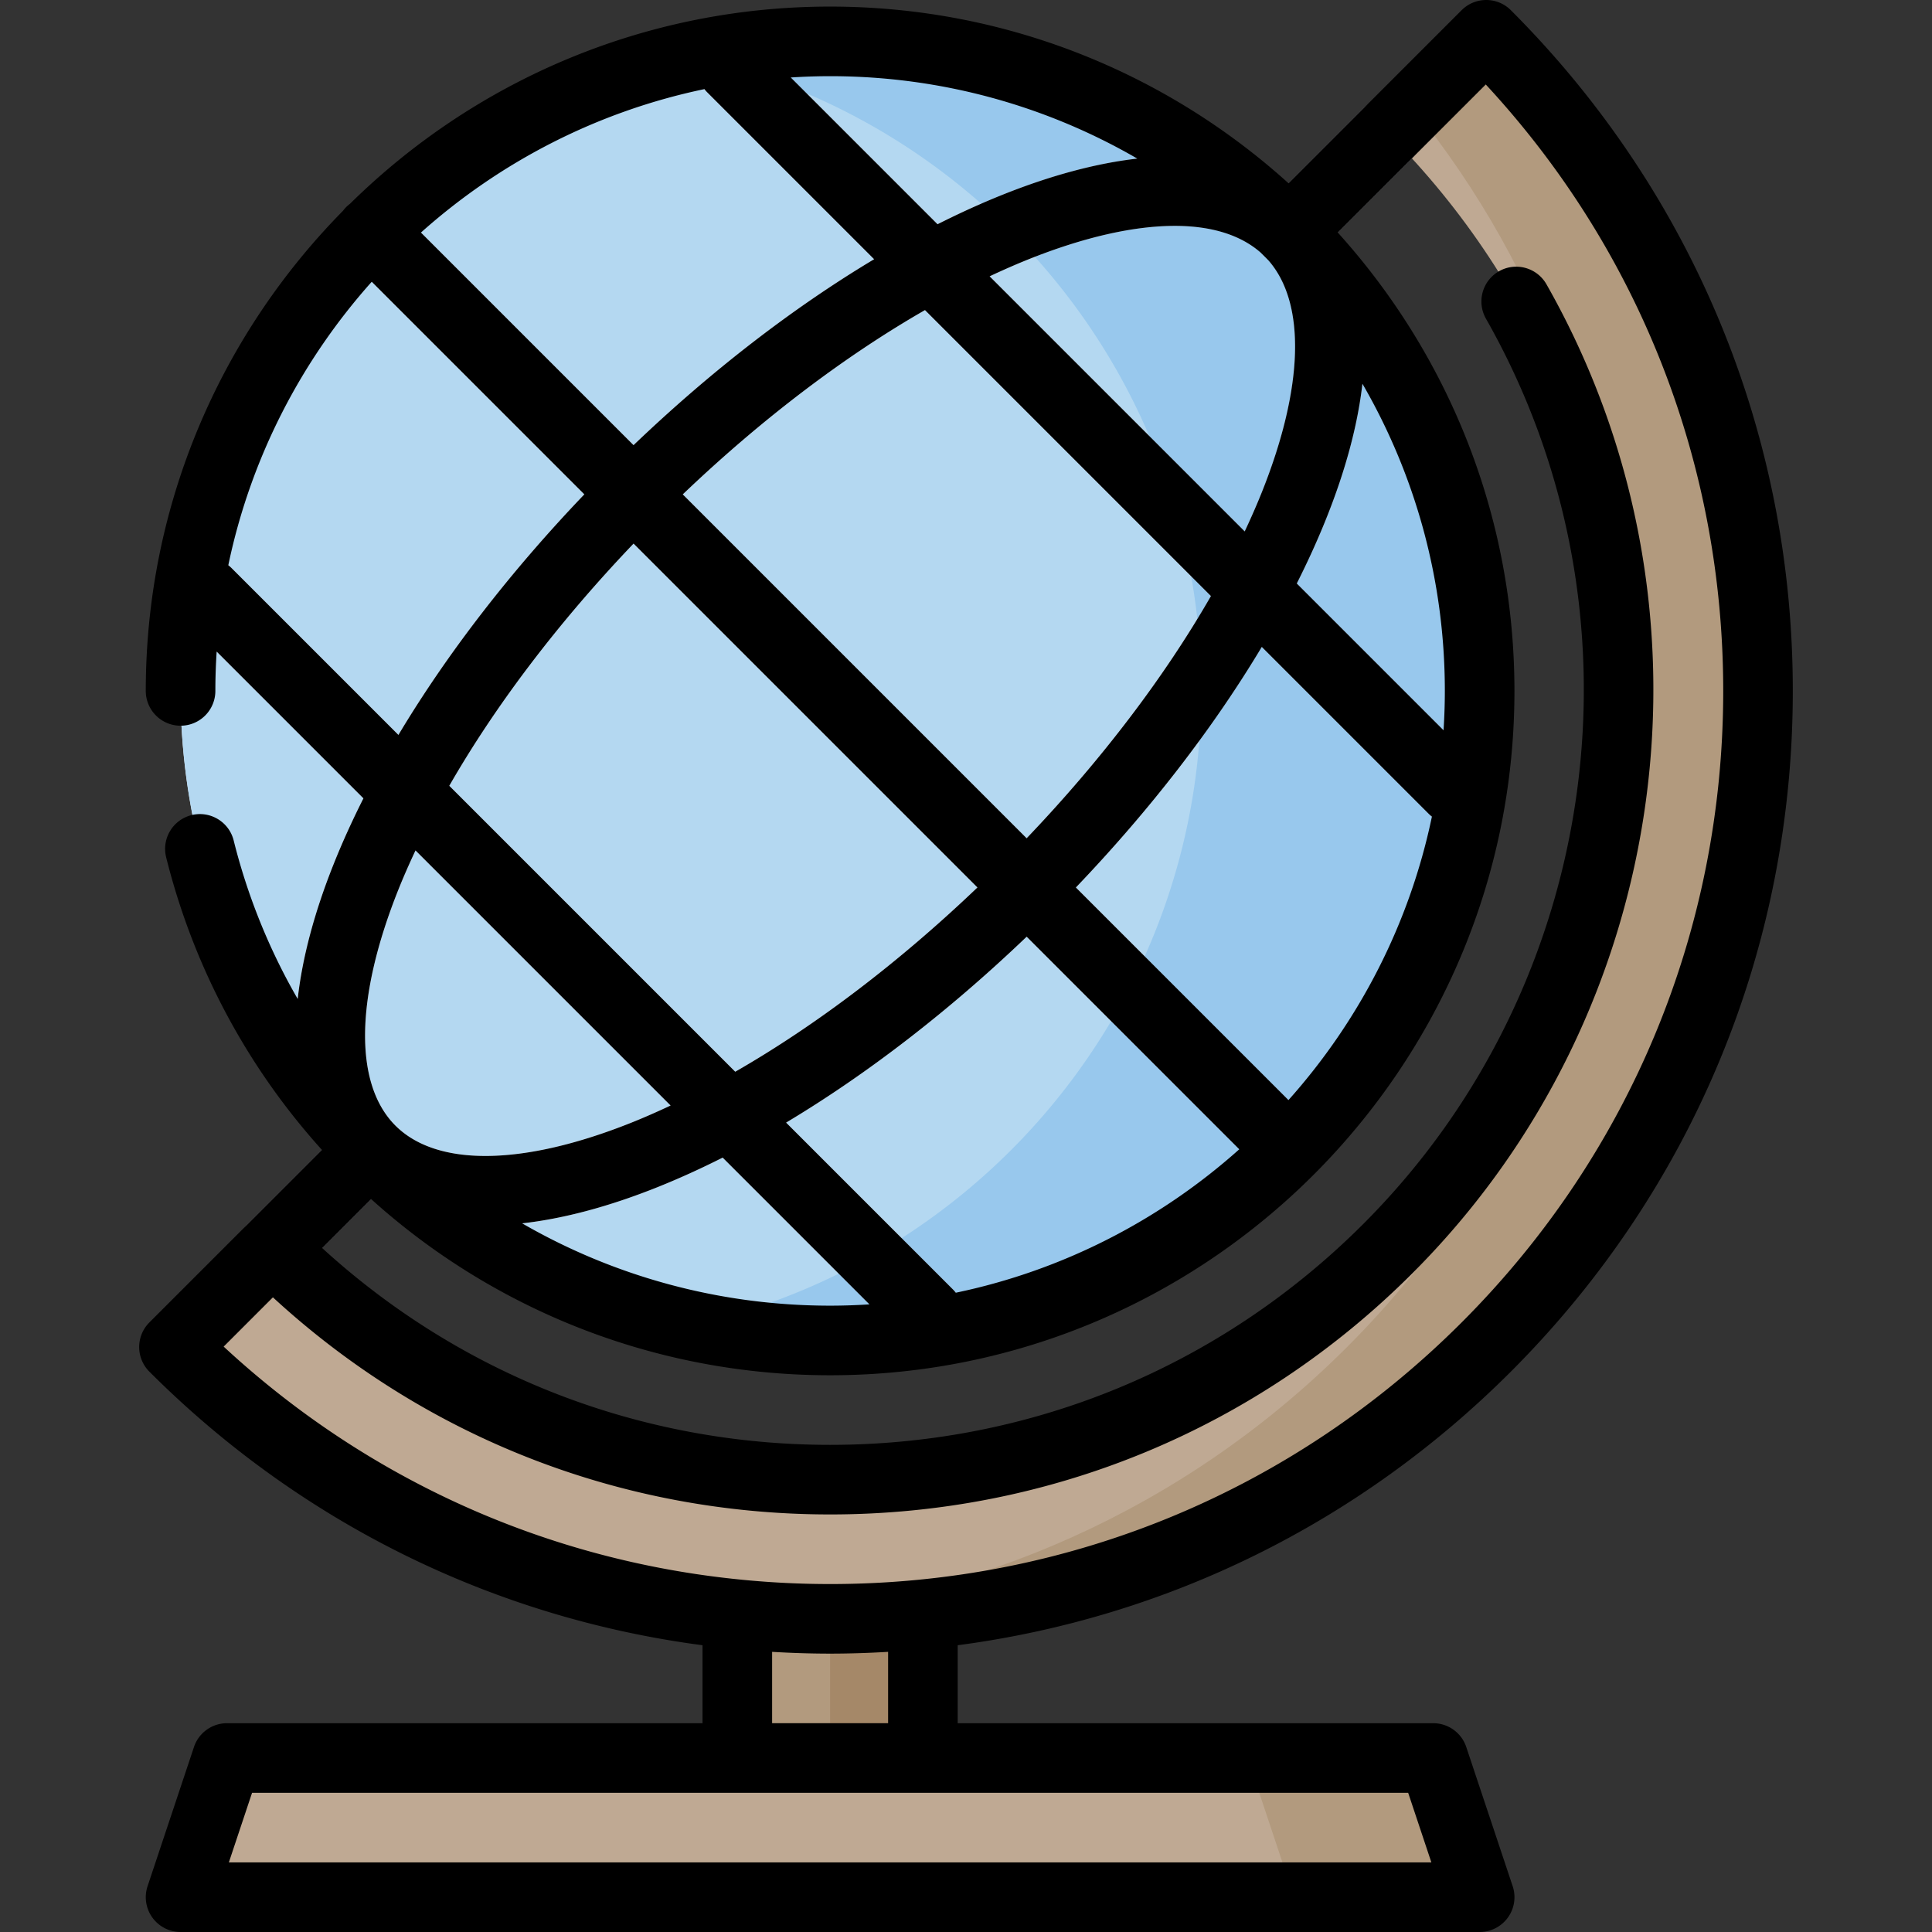 <svg xmlns="http://www.w3.org/2000/svg" viewBox="0 0 512.001 512.001"><rect x="0" y="0" width="512.001" height="512.001" fill="#333333" stroke="none"/><path fill="#b29a7e" d="M195.396 416.712h49.181v58.194h-49.181z"/><path fill="#a58868" d="M219.986 416.712h24.591v58.194h-24.591z"/><path fill="#bfa993" d="M379.826 465.893H60.149l-12.295 36.886h344.268z"/><path fill="#b29a7e" d="M379.826 465.893h-49.181l12.295 36.886h49.182z"/><path d="M393.869 9.22l-26.082 26.082c81.627 81.627 81.627 213.971 0 295.598s-213.971 81.627-295.598 0l-26.082 26.082c96.032 96.032 251.731 96.032 347.763 0 96.031-96.031 96.031-251.73-.001-347.762z" fill="#bfa993"/><path d="M393.869 9.22l-19.417 19.417c35.254 43.565 53.419 96.363 54.495 149.449.08 3.343.08 6.687 0 10.03-1.242 61.25-25.224 122.125-71.964 168.866-43.322 43.321-98.788 67.093-155.438 71.327 68.929 5.153 139.614-18.617 192.324-71.327 96.032-96.031 96.032-251.73 0-347.762z" fill="#b29a7e"/><path d="M341.705 70.606a9.223 9.223 0 01-6.52-15.742l26.082-26.082c3.601-3.6 9.44-3.6 13.04 0a9.223 9.223 0 010 13.042l-26.082 26.082a9.194 9.194 0 01-6.52 2.7zM72.189 340.122a9.223 9.223 0 01-6.52-15.742l26.082-26.082c3.601-3.6 9.44-3.6 13.04 0a9.223 9.223 0 010 13.042l-26.082 26.082a9.194 9.194 0 01-6.52 2.7z" fill="#797781"/><circle cx="219.986" cy="183.101" r="172.134" fill="#f8f8f9"/><path d="M219.988 10.967a172.74 172.74 0 00-36.886 3.975c77.34 16.888 135.248 85.755 135.248 168.159S260.442 334.373 183.102 351.26a172.675 172.675 0 0036.886 3.975c95.067 0 172.134-77.067 172.134-172.134S315.055 10.967 219.988 10.967z" fill="#ededed"/><path d="M104.972 55.044c20.714-18.616 45.968-32.275 73.901-39.121L231.65 68.7c-21.437 12.825-43.197 29.601-63.752 49.268l-62.926-62.924zm62.409 242.448c3.408-1.364 6.86-2.889 10.333-4.517l-67.599-67.599c-1.629 3.473-3.154 6.925-4.517 10.333-11.511 28.778-11.806 51.592-.807 62.59 10.999 10.999 33.813 10.706 62.59-.807zm-61.795-102.729c12.825-21.437 29.6-43.197 49.268-63.753L91.93 68.085c-18.618 20.714-32.275 45.968-39.121 73.9l52.777 52.778zm166.493 53.471c-20.555 19.668-42.315 36.443-63.752 49.268l52.777 52.777c27.932-6.846 53.187-20.505 73.901-39.121l-62.926-62.924zm79.423-110.888c-2.275 5.685-4.9 11.459-7.838 17.287l47.415 47.416a174.062 174.062 0 001.043-18.946c0-36.526-11.387-70.388-30.79-98.249 1.404 14.762-1.853 32.549-9.83 52.492zm-17.113 34.093c-12.825 21.437-29.6 43.197-49.268 63.753l62.925 62.925c18.618-20.714 32.275-45.968 39.121-73.9l-52.778-52.778zm-75.359 63.748l-91.128-91.128c-19.872 20.804-36.545 42.779-48.837 64.185l75.779 75.778c21.407-12.291 43.383-28.964 64.186-48.835zM248.457 59.426c5.828-2.94 11.602-5.565 17.287-7.838 19.94-7.977 37.727-11.235 52.49-9.831-27.861-19.402-61.722-30.789-98.247-30.789-6.403 0-12.723.361-18.945 1.043l47.415 47.415zm24.136 9.285c-3.408 1.364-6.86 2.889-10.333 4.517l67.601 67.601c1.629-3.473 3.154-6.925 4.517-10.333 11.511-28.778 11.806-51.592.807-62.59-5.364-5.364-13.543-8.045-23.85-8.045-10.827 0-24 2.952-38.742 8.85zM88.472 228.858c2.275-5.685 4.9-11.459 7.838-17.287l-47.416-47.416a174.062 174.062 0 00-1.043 18.946c0 36.526 11.387 70.388 30.789 98.249-1.402-14.764 1.857-32.55 9.832-52.492zm103.046 77.92c-5.828 2.94-11.602 5.565-17.287 7.839-16.945 6.778-32.344 10.158-45.647 10.158a72.14 72.14 0 01-6.847-.33c27.862 19.404 61.724 30.791 98.25 30.791 6.403 0 12.723-.361 18.945-1.043l-47.414-47.415zm-10.574-175.761l91.128 91.128c19.872-20.804 36.545-42.78 48.837-64.185L245.13 82.182c-21.406 12.29-43.381 28.964-64.186 48.835z" fill="#b4d8f1"/><path d="M274.259 68.078a172.277 172.277 0 0130.315 47.463l25.288 25.288c1.629-3.473 3.154-6.925 4.517-10.333 11.511-28.778 11.806-51.592.807-62.59-5.364-5.364-13.543-8.045-23.85-8.045-10.415 0-23.015 2.761-37.077 8.217zm69.404 86.554l47.415 47.416a174.062 174.062 0 001.043-18.946c0-36.526-11.387-70.388-30.79-98.249 1.404 14.764-1.853 32.551-9.83 52.492-2.273 5.686-4.899 11.459-7.838 17.287zm-22.754 3.328l-5.233-5.233a171.287 171.287 0 011.628 11.301 269.568 269.568 0 003.605-6.068zm13.48 13.479c-4.946 8.269-10.487 16.584-16.548 24.861a171.053 171.053 0 01-14.481 57.131l44.685 44.685c18.617-20.714 32.275-45.968 39.121-73.9l-52.777-52.777zm-112.112 166.1a170.909 170.909 0 01-39.128 13.712c.579.127 1.156.255 1.736.376.829.172 1.655.349 2.489.509 1.666.32 3.341.615 5.023.887.771.124 1.547.234 2.321.347 1.21.178 2.422.345 3.641.499.732.092 1.462.186 2.196.268 1.837.207 3.681.392 5.535.54.452.037.909.06 1.361.092a174.826 174.826 0 006.502.349c2.004.07 4.013.118 6.033.118 6.403 0 12.723-.361 18.945-1.043l-16.654-16.654zm-8.485-312.78a172.257 172.257 0 0146.249 29.226 208.445 208.445 0 015.704-2.399c19.94-7.977 37.727-11.235 52.49-9.831-27.861-19.402-61.722-30.789-98.247-30.789-6.403 0-12.723.361-18.945 1.043l12.749 12.75zm121.212 286.4l-40.541-40.54a173.01 173.01 0 01-55.516 57.506l22.156 22.156c27.933-6.847 53.187-20.504 73.901-39.122z" fill="#98c8ed"/><path d="M388.574 462.976a9.22 9.22 0 00-8.748-6.305H253.8v-20.667c55.33-7.281 106.467-32.378 146.59-72.5 48.188-48.186 74.725-112.256 74.725-180.402S448.577 50.886 400.389 2.7c-3.6-3.6-9.439-3.6-13.04 0l-45.872 45.871c-32.178-29.086-74.8-46.825-121.488-46.825-49.538 0-94.492 19.972-127.255 52.277a9.135 9.135 0 00-.982.841c-.31.31-.584.642-.841.984-32.307 32.762-52.279 77.717-52.279 127.253a9.221 9.221 0 0018.442 0c0-3.502.124-6.975.343-10.423l38.894 38.894c-2.939 5.828-5.565 11.602-7.838 17.286-5.179 12.946-8.362 24.98-9.582 35.875a162.983 162.983 0 01-16.965-42.004c-1.234-4.941-6.247-7.945-11.181-6.711-4.941 1.234-7.945 6.241-6.711 11.183 7.41 29.657 21.852 56.026 41.281 77.534l-45.729 45.727a9.22 9.22 0 000 13.042c40.123 40.122 91.259 65.219 146.59 72.5v20.667H60.152a9.22 9.22 0 00-8.748 6.305l-12.295 36.886A9.223 9.223 0 0047.859 512h344.268a9.22 9.22 0 008.748-12.138l-12.301-36.886zM253.308 342.583a9.148 9.148 0 00-.717-.815l-44.264-44.265c21.437-12.825 43.198-29.601 63.753-49.268l56.339 56.339c-20.914 18.689-46.66 32.072-75.111 38.009zm-22.898 3.089c-3.448.219-6.921.343-10.423.343-29.494 0-57.447-7.86-81.611-21.814 10.889-1.222 22.92-4.409 35.854-9.583 5.685-2.275 11.459-4.9 17.286-7.838l38.894 38.892zM187.384 24.434l44.264 44.264c-21.437 12.825-43.198 29.601-63.753 49.268l-56.338-56.338c20.913-18.689 46.661-32.072 75.112-38.01.221.283.456.558.715.816zm146.69 42.494c.692.68 1.378 1.365 2.058 2.057 9.99 11.358 9.405 33.615-1.753 61.511-1.364 3.407-2.888 6.858-4.517 10.332l-67.599-67.599c3.473-1.628 6.925-3.154 10.333-4.517 14.742-5.898 27.915-8.85 38.74-8.85 9.638-.001 17.383 2.374 22.738 7.066zm-13.165 91.032c-12.292 21.406-28.965 43.381-48.837 64.185l-91.128-91.128c20.804-19.872 42.779-36.545 64.185-48.837l75.78 75.78zm-61.879 77.227c-20.804 19.872-42.78 36.545-64.185 48.837l-75.778-75.779c12.292-21.406 28.965-43.381 48.837-64.185l91.126 91.127zm82.43 56.346l-56.339-56.339c19.669-20.556 36.443-42.317 49.268-63.753l44.265 44.265c.259.259.534.494.815.717-5.937 28.45-19.32 54.196-38.009 75.11zm41.097-98.009l-38.894-38.894c2.939-5.828 5.565-11.601 7.838-17.286 5.143-12.857 8.32-24.816 9.558-35.65 13.884 23.966 21.84 51.773 21.84 81.407.001 3.502-.123 6.975-.342 10.423zM301.392 42.029c-10.835 1.238-22.793 4.415-35.648 9.558-5.685 2.275-11.459 4.9-17.286 7.838l-38.894-38.892c3.448-.219 6.921-.343 10.423-.343 29.632-.001 57.441 7.956 81.405 21.839zM61.321 150.499a9.458 9.458 0 00-.815-.717c5.937-28.451 19.321-54.198 38.008-75.112l56.339 56.339c-19.669 20.556-36.443 42.317-49.268 63.753l-44.264-44.263zm116.393 142.477c-3.473 1.628-6.925 3.154-10.333 4.517-28.777 11.512-51.591 11.806-62.59.805-10.999-10.998-10.704-33.812.807-62.59 1.364-3.407 2.888-6.858 4.517-10.332l67.599 67.6zM72.323 343.807c40.374 37.171 92.456 57.536 147.665 57.536 58.294 0 113.099-22.702 154.319-63.921 69.257-69.257 83.864-177.029 35.522-262.082a9.221 9.221 0 00-12.574-3.46 9.222 9.222 0 00-3.461 12.574c44.253 77.86 30.877 176.522-32.528 239.928-37.737 37.737-87.91 58.521-141.279 58.521-50.283 0-97.724-18.455-134.605-52.152l12.976-12.976c32.455 29.291 75.337 46.685 121.63 46.685 100 0 181.355-81.355 181.355-181.355 0-46.689-17.738-89.31-46.825-121.488l39.228-39.228c40.651 43.866 62.926 100.579 62.926 160.717 0 63.221-24.619 122.658-69.323 167.36-44.703 44.704-104.141 69.324-167.361 69.324a240.44 240.44 0 01-23.454-1.151c-.12-.015-.241-.027-.363-.038-51.194-5.083-98.875-26.501-136.899-61.738l13.051-13.056zm132.296 93.95c5.098.301 10.22.471 15.369.471 5.149 0 10.271-.17 15.369-.471v18.914h-30.738v-18.914zm-143.971 55.8l6.148-18.443H373.18l6.148 18.443H60.648z"/></svg>